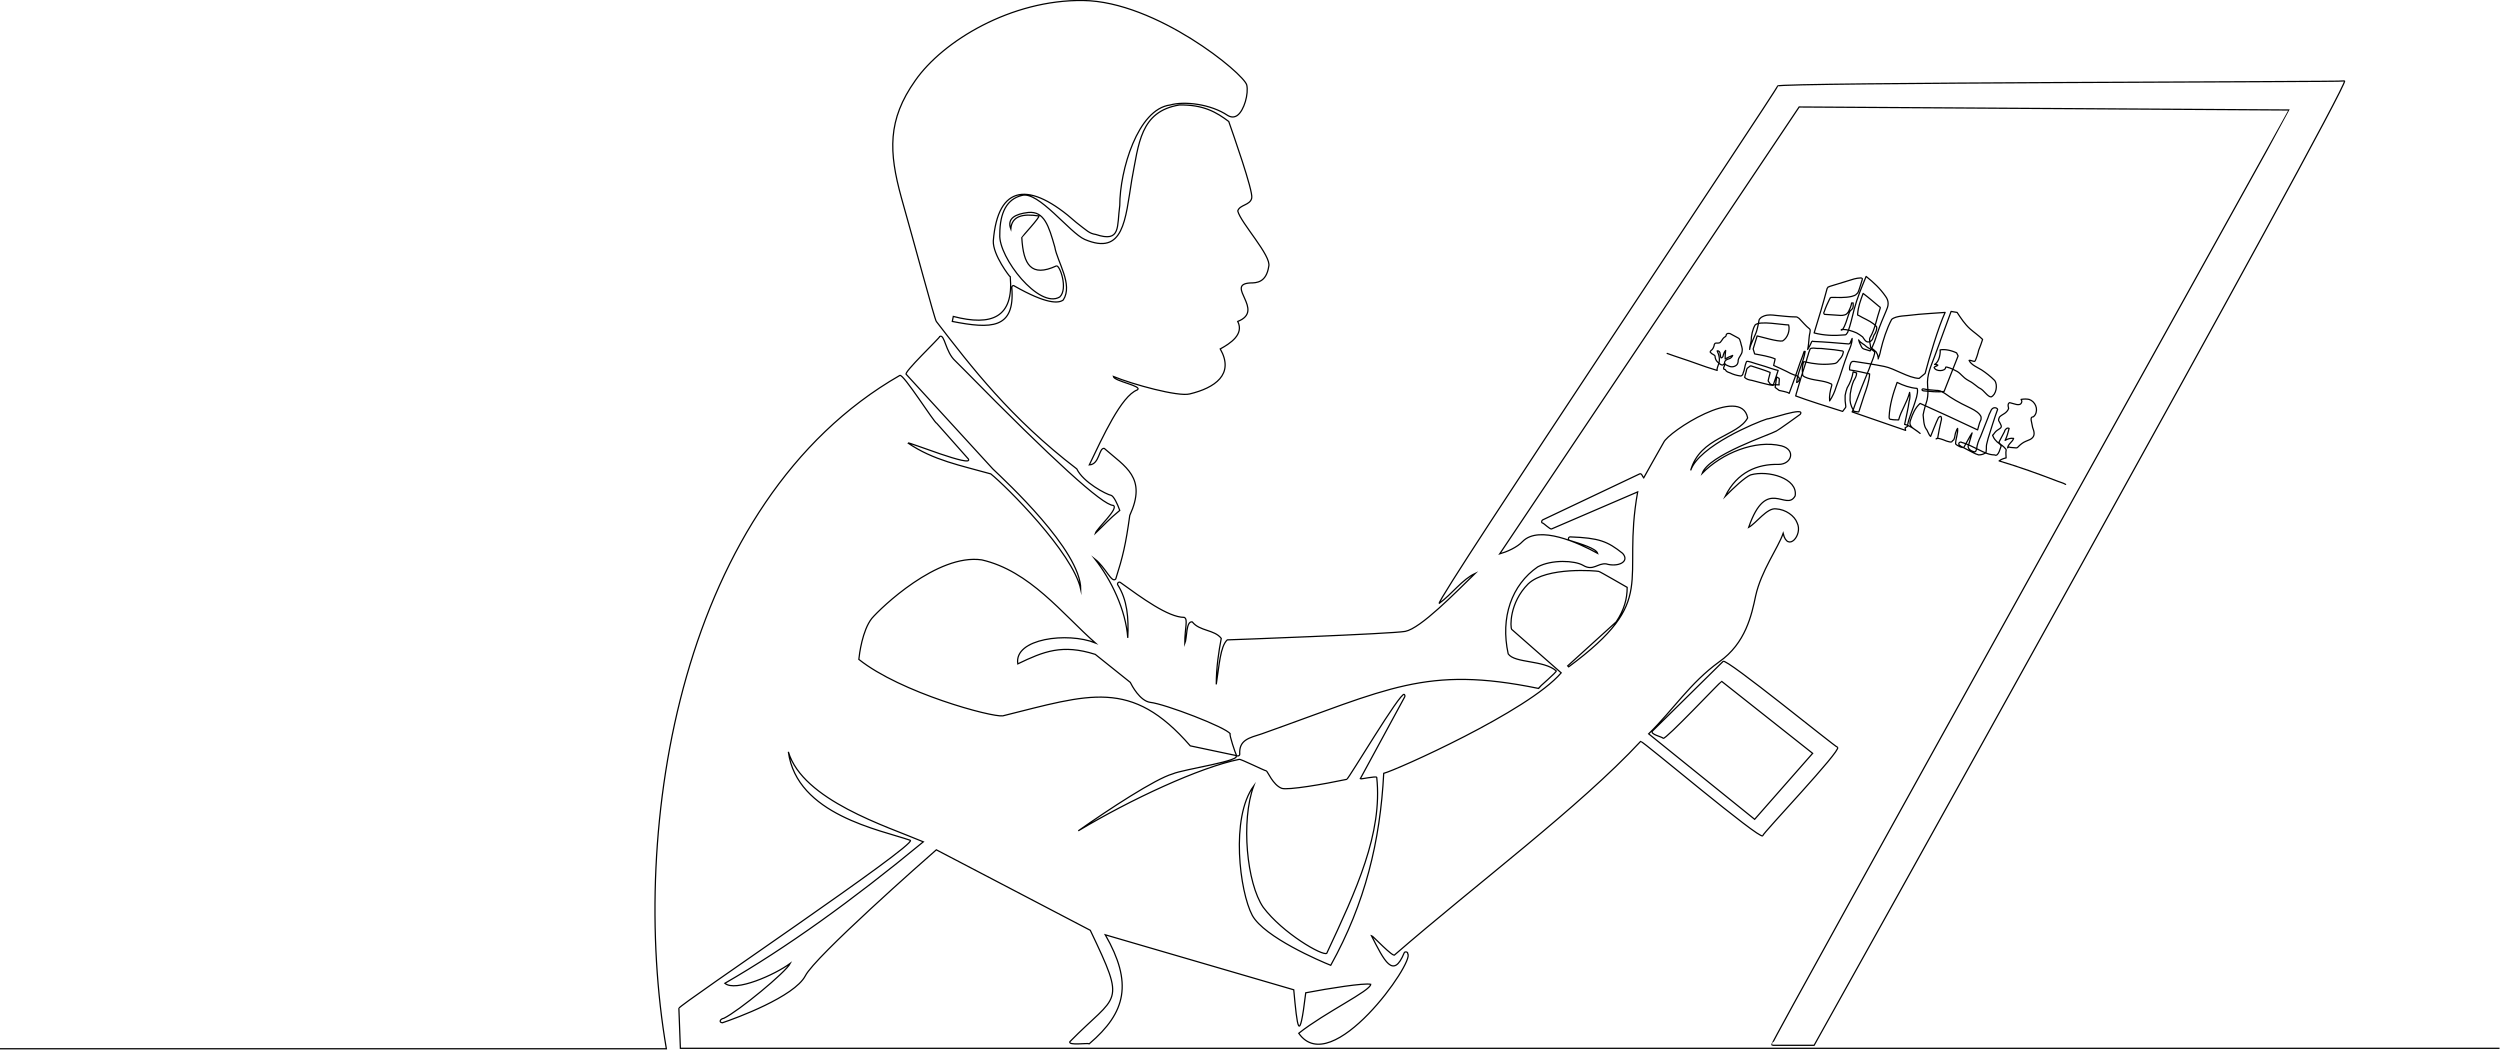 <?xml version="1.0" encoding="utf-8"?>
<!-- Generator: Adobe Illustrator 27.7.0, SVG Export Plug-In . SVG Version: 6.00 Build 0)  -->
<svg version="1.1" id="_xF91C_迹_x5F_1" xmlns="http://www.w3.org/2000/svg" xmlns:xlink="http://www.w3.org/1999/xlink" x="0px"
	 y="0px" viewBox="0 0 500.1 210.3" style="enable-background:new 0 0 500.1 210.3;" xml:space="preserve">
<style type="text/css">
	.st0{fill:none;stroke:#000000;stroke-width:0.25;stroke-miterlimit:10;}
	.st1{fill:none;stroke:#000000;stroke-width:0.25;stroke-linecap:round;stroke-linejoin:round;stroke-miterlimit:10;}
</style>
<path class="st0" d="M0,209.8h133.3c-7.6-44.3,2.8-109.5,46.7-134.7c0.7-0.4,6.9,9.5,7.4,9.6l6.3,7.1c1.2,1.9-12.1-3.5-12.1-3.2
	c5.1,3.5,10.6,4.5,16.6,6.2c3,2.4,16.4,15.7,18,23.1c0-7.8-15.1-21.7-17.6-24.1l-17.3-18.9c-0.8-0.2,6.7-7.3,6.7-7.6
	c1-0.5,1.1,3.1,3.1,4.9c0.3,0.3,1,1,1.9,1.9c17.6,17.9,27.6,27,29.7,27c1.2,0.6-3.3,4.6-3.6,5.6c1.7-1.6,2.8-2.9,4.9-4.6
	c-0.5-1.4-1.2-2.8-1.7-3c-1-0.2-5.6-2.6-6.9-5.3c-13.2-10.1-21.1-20.4-28.1-29.5c-0.3-0.3-4.3-15.3-7-24.8
	c-2.5-9.1-2.8-15.5,2.8-23.4c5.5-7.9,19.2-16.2,33.6-16c14.6,0.2,32.1,14.6,32.7,16.9c0.4,1.7-0.5,5.1-1.9,6.1
	c-0.6,0.4-1.2,0.4-1.9,0c-3.4-2.3-8.7-2.9-11.5-2.1c-6.5,0.8-10.1,13.1-10.1,20.1c-0.6,4.2,0.3,7.5-4.8,5.8
	c-1.3-0.2-1.7-0.7-3.9-2.4c-9.4-8.4-15.7-7.6-16.6,3.7c-0.1,2.8,3.3,7.2,3.4,7.2c0.7,8.1-3.7,9.9-11.4,7.9l-0.2,1
	c7.7,1.5,12.6,1.6,11.9-6.8c0-0.3,0.3-0.5,0.5-0.3c6.5,3.7,8.9,3.5,9.8,2.8c2-3.1-1.2-7.6-1.7-10.6c-1.2-4.2-2.1-7.2-5.3-6.9
	c-2.6,0.3-4.3,1.2-3.5,3.3c0.2-2.6,2.4-3.1,5.6-2.6c0.4,0.1-3.4,4.2-3.4,4.3c0.3,5.5,1.9,8,6.9,5.7c0.7-0.3,2.4,4.6,0.7,6.2
	c-4.1,2.5-12.3-7.9-12-12.5c0-4.5,1.5-7.1,4.4-7.8c3.3-1,9.6,7.5,12.6,8.8c7.8,3.3,8.1-3.9,9.4-11.9c1.4-7.3,1.7-13.7,9.5-15
	c4.9-0.1,7.5,1.5,9.9,3.3c0.8,2.3,4.9,13.9,4.6,15.3c-0.3,1.5-2.4,1.3-2.8,2.6c0.6,2.4,6.8,9,6.2,11.1c-0.5,3.2-2.4,3.3-3.7,3.3
	c-5.2,0.3,3.1,5.5-2.5,7.7c1.3,2.6-1.5,4.4-3.5,5.5c2.9,5.1-1.1,7.8-6.1,9c-2.3,0.6-11.4-1.9-15.3-3.5c0.2,1,6,1.9,4.8,2.7
	c-3.2,1.2-6.9,9.4-9.6,15c2.1-0.1,1.9-3.5,3-3.3c4.2,3.7,8.6,5.8,5.1,13.4c-0.8,5.8-1.4,8.3-2.8,12.7c-0.8,1-2-2.3-4.2-4
	c3.3,4.2,6.2,10.2,6.6,15.8c0.2-4-0.1-7.6-2-10.6c-0.2-0.3,0.2-0.7,0.5-0.5c4.3,3.1,9.6,7,12.8,7c0.8,0.4,0.1,2,0.1,5.3
	c0.5-1.2,0.2-4.6,1.5-4.4c1.5,1.9,4.4,1.5,5.8,3.3c-0.5,2.6-1,5.8-1,9.2c0.6-3.8,0.8-7.6,2.2-8.9c0.3,0,32.9-1.2,35.6-1.7
	c3.1-0.6,10-7.7,14-11.6c-2.6,1.2-4.6,4.1-7.2,6c-0.8-0.5,67.8-103,67.7-103.5c0.1-0.7,113.1-0.8,113.4-1
	c1.3,0.4-105.9,192.6-106.1,192.9h-8.2c-0.1,0-0.2-0.1-0.3-0.1c-0.4-0.1,103.5-186.8,103.5-187l-98-0.6L300,110.8
	c1.4-0.4,3.5-1.3,4.6-2.5c3.3-3.3,11.2,0.3,15,2.4c-0.3-1-3.4-1.9-5.6-2.6c-0.4-0.1-0.3-0.7,0.1-0.7c5.8,0.2,7.5,0.9,10.5,3.3
	c1.5,1.7-1,2.8-3.3,2.1c-1.7-0.2-2.6,1.5-4.6,0.3c-1.7-1-6.3-1.2-9.1,0.3c-5.2,3.6-7.5,10.1-5.9,17.4c1.3,1.9,7.1,1.2,9.6,3.4
	c0.3,0.1-3.6,3.4-3.6,3.5c-22.5-4.6-29.9,0.1-55.3,9.1c-2.5,0.8-4.6,1.2-4.4,4.1c0,0.3-0.6,0.5-0.7,0.1c-0.1-0.1-1.5-4.2-1.2-4.2
	c-0.8-1.3-13.1-6-16-6.3c-2.1-0.3-3.7-3.4-4-4l-7-5.6c-6.6-2.1-10.3-0.6-15.5,1.9c-0.8-5.1,10-6.4,15.5-4.2
	c-6.6-5.8-13.1-14.4-22.7-16.6c-8.9-1.3-20.2,9.6-22,11.7c-1.9,2.4-2.5,7.2-2.6,8.2c8.4,6.7,26.6,11.6,28.8,11.3
	c17.3-4.3,25.7-7.6,37.5,6l9,1.9c2,1-10.5,2.8-12.5,3.7c-3.5,1-12.8,7.1-18.9,11.4c10.5-6.3,24.3-12.7,32.2-14.3
	c0.3-0.1,5.1,2.3,5.4,2.3c0.3,0.1,1.3,2.8,3.1,3.5c1.2,0.4,8.3-0.8,13-1.8c0.4-0.1,10.7-17.5,11.5-17c0.1,0.1,0.2,0.3,0.1,0.5
	l-8.9,16.4c0.1,0.1,3.2-0.6,3.3-0.3c1.2,11.2-4.1,22.6-10,35.2c-0.8,0.6-8.8-4-12.7-9.2c-3.3-4.8-4.5-17.3-1.9-24.3
	c-4.7,6.4-2.8,21.2-0.3,25.9c2.4,4.4,13.7,9.2,15.7,10c6.9-12.4,9.9-24.9,10.6-38.4c2.4-0.6,28.9-12.4,35.5-20.1l-9.9-8.7
	c-0.3-0.4-0.5-5.3,3.3-9.1c3.7-3.5,13.7-2.6,14.1-2.5c0.2,0,5.5,3.1,5.7,3.2c0,2.3-0.6,4.5-2.2,6.9l-9.7,8.8l0.2,0.2
	c18.2-13.5,10.5-16.7,13.8-35l-17.2,7.4c-0.3,0.2-1.6-1.2-1.9-1.2c-0.2-0.1-0.1-0.5,0.1-0.6l19.4-9.2c0.4-0.2,0.6,0.6,0.8,0.8
	c0.7-1.3,2.6-4.6,4-7.1c0.9-2.1,15.5-11.6,16.8-4.9c-2,3.7-9.5,3.8-11.4,10.5c1.7-4.9,13.1-9.6,15.3-10.3c0.1,0.2,7.9-2.6,6.6-0.9
	c-0.1,0.1-4.6,3.3-4.7,3.3c-1.4,0.8-13.6,4.8-14.9,8.5c3.9-4,10.6-6.8,15.9-5.5c2.9,0.8,2,3.7-0.6,3.7c-4.2-0.1-8.3,1.5-10.7,6.4
	c1.7-1.7,3.9-3.8,5.1-4.3c3.5-1,9.5,0.7,8.9,4.2c-1.8,3.3-5.7-4.1-9.3,6.3c1.5-0.8,3.7-4,5.5-3.7c1.9,0.1,3.7,1.4,4.2,2.8
	c1.2,2.4-1.9,6-2.8,2.1c-1,2.9-4.4,7.5-5.5,12.5c-0.8,3.8-2,9.5-7.3,13.2c-5.9,4.3-9.1,9.5-14.1,14.4l21.2,17.1l11.6-13.2
	l-18.2-14.4c-0.3,0.1-11.2,11.7-11.7,11.4c-0.1-0.3-2.8-0.8-2.1-1.5l14.1-13.9c0.6-0.7,22.5,17.2,22.9,17.2c0.8,0.6-15,17.2-15,17.7
	c-0.6,0.8-23.9-18.9-24.4-18.9c-12.3,13.2-32.7,28.4-49.2,42.7c-0.2,0.7-4.5-3.9-4.7-3.9c2.6,5.1,4.4,8.9,6.6,3.5
	c0.1-0.3,0.8-0.2,0.7,0.2c1.5,1.5-15.2,25.3-21.8,15.9c5.3-4.2,14.4-8.5,14.4-9.8c-1.3-0.3-8.3,0.8-13,1.7
	c-1.3,10.8-1.7,6.9-2.4-0.6l-37.7-11c5.5,9.6,4.2,15.5-3.2,21.8c-0.3-0.2-4.2,0.4-3.9-0.4c9.6-9.8,11.4-7,4.1-22.3l-30.8-16.1
	c-2.2,1.9-24.3,21.4-26.2,25.2c-2.2,4.2-13.9,8.5-16.6,9.4c-0.8-0.1-0.4-0.8,0.3-0.9c2.9-1.4,12.4-9.2,13.3-11
	c-3.1,2.3-11,5.8-13.1,4c12.3-7.1,25.4-16.5,39.7-28.3c-7.3-3.1-24.1-8.3-27-18c1.7,12.6,18.4,15.6,24.4,17.7
	c1.5,0.8-46.4,33-46.3,33.6l0.3,8h363.9"/>
<path class="st1" d="M333.5,70.7c1.9,0.7,3.9,1.3,5.8,2c1.4,0.5,2.8,1,4.2,1.4c-0.1-0.4,0.2-0.9,0.3-1.3c0.3-0.8,0.1-1.8-0.3-2.6
	c0.3-0.1,0.6,0.2,0.6,0.6c0.1,0.3,0,0.6,0.2,0.8c0.1,0,0.2-0.1,0.3-0.2s0.1-0.2,0.1-0.3c0.1-0.3,0.2-0.7,0.5-1
	c-0.1,0.6-0.1,1.1-0.1,1.7c0.5-0.3,1-0.5,1.5-0.7c-0.1,0.3-0.4,0.6-0.8,0.7s-0.7,0.3-0.8,0.6c-0.1,0.2,0.1,0.5,0.3,0.6
	c0.2,0.1,0.4,0.2,0.7,0.3c0.3,0.1,0.6,0.1,0.9,0c0.3-0.1,0.6-0.3,0.7-0.6c0.1-0.2,0.1-0.4,0.1-0.6c0.1-0.7,0.8-1.2,0.8-1.9
	c0.1-0.6-0.2-1.1-0.3-1.7c-0.1-0.2-0.1-0.4-0.2-0.6c-0.1-0.2-0.3-0.3-0.5-0.4c-0.4-0.2-0.9-0.5-1.3-0.7c-0.1-0.1-0.3-0.1-0.5-0.1
	s-0.3,0.1-0.4,0.3c0,0.1,0,0.2-0.1,0.3c-0.1,0.1-0.2,0.1-0.3,0.2c-0.4,0.3-0.6,1-1,1.1c-0.3,0.1-0.8-0.1-0.9,0.2
	c-0.1,0.1-0.1,0.2-0.1,0.3c-0.1,0.4-0.3,0.8-0.6,1c-0.1,0.1-0.2,0.2-0.2,0.3s0.1,0.1,0.1,0.1c0.1,0.2,0.3,0.3,0.5,0.4
	c0.1,0.1,0.2,0.1,0.3,0.2c0.1,0.1,0.1,0.3,0.1,0.4c0.1,0.5,0.3,0.8,0.7,1.1c0.1,0.1,0.3,0.3,0.6,0.4s0.3-0.1,0.6-0.3
	c0.1,0.1,0,0.4-0.1,0.6c-0.1,0.2-0.2,0.4,0,0.6c0.1-0.1,0.3,0.1,0.4,0.3c0.2,0.2,0.5,0.3,0.8,0.4c0.6,0.3,1.3,0.5,2,0.6
	c0.3,0.1,0.6-0.3,0.6-0.6c0.3-0.6,0.3-1.4,0.6-2.1c0-0.1,0.1-0.1,0.1-0.2c0.3-0.1,1.4,0.3,1.7,0.4c0.7,0.2,1.4,0.4,2,0.6
	c0.9,0.3,1.7,0.6,2.6,0.8c-0.2,0.6-0.8,2.4-1,3c-0.9-0.1-1.8-0.4-2.7-0.6c-0.5-0.1-1-0.3-1.5-0.4c-0.6-0.1-1.1-0.2-1.5-0.6
	c0.1-0.6,0.3-1,0.4-1.6c0-0.1,0.1-0.1,0.1-0.2c0.1-0.1,0.1-0.1,0.1-0.1c0.1-0.1,0.3-0.2,0.4-0.3c0.1,0,0.1-0.1,0.1-0.1s0.1,0,0.2,0
	c1.2,0.4,2.6,0.8,3.8,1.3c-0.1,0.6-0.3,1.1-0.4,1.7l0.4,0.6c0.3,0.3,1.5,0.1,1.8,0.2c-0.1-0.2,0.1-1.1,0-1.3l-0.5-0.3l-0.3,2.1
	l0.8,0.6c0.3,0.1,1.8,0.3,2,0.6c0.8-2.1,1.5-4.1,2.2-6.2c0.3-0.8,0.6-1.5,0.8-2.2c0.1,0,0.1,0,0.2,0c-0.3,2.1-1.5,4.1-1.7,6.2
	c0.1,0,0.3-0.1,0.4-0.3c0.1-0.1,0.1-0.1,0.1-0.3c0-0.1,0.1-0.2,0-0.3c-0.1-0.3-0.8-0.6-1-0.6c-0.5-0.2-1-0.4-1.5-0.7
	c-0.8-0.4-1.7-0.8-2.6-1.2c0.1-0.3,0.2-1,0.3-1.3c-1.1-0.5-3-0.8-4.1-1l-0.3-1c0.2-0.6,0.6-2,0.8-2.6c0.9,0.2,4.2,1.2,5.1,1
	c1-0.6,1.5-2.1,1.2-3.2c-1.2,0-5.8-0.9-6.7,0c-0.5,0.8-0.8,2.2-0.8,3.2c-0.1,0.6-0.3,1.1-0.3,1.7c0.1-1,1.1-2.7,1.4-3.7
	c0.1-0.3,0.2-0.8,0.3-1.2c0.1-0.3,0.1-1,0.3-1.2c0.1-0.1,0.2-0.2,0.3-0.3c0.2-0.1,0.3-0.2,0.6-0.3c0.8-0.3,1.6-0.2,2.4-0.1
	c1.3,0.1,2.6,0.3,4,0.3c0.1,0,0.2,0,0.3,0.1s0.2,0.1,0.3,0.2c0.7,0.7,1.3,1.5,2.1,2.1c0.3,0.3-0.1,1.1-0.1,1.7
	c-0.1,0.8-0.1,1.6-0.3,2.4c0.3-0.5,0.6-1,0.8-1.5c0-0.1,0.1-0.1,0.1-0.1c0.1-0.1,0.1-0.1,0.2,0c2.4,0.1,4.7,0.3,7.1,0.5
	c0.1,0,0.1,0,0.2-0.1c0.1,0,0.1-0.1,0.1-0.1c0.1-0.3,0.3-0.6,0.4-0.9c0,1-0.4,1.9-0.8,2.8c-0.9,2.3-1.5,4.6-2.4,6.9
	c-0.3,1-0.7,1.9-1.3,2.8c-0.1-1,0.1-2,0.4-3c0-0.1,0.1-0.2,0-0.3c0-0.1-0.1-0.1-0.1-0.1c-1.6-0.8-3.6-0.6-5.3-1.4
	c-0.1-0.1-0.2-0.1-0.3-0.2c-0.1-0.1-0.1-0.2-0.1-0.3c-0.1-0.8-0.1-1.5,0.1-2.2c0-0.1,0.1-0.2,0.1-0.3c0.1-0.1,0.1,0,0.3,0
	c1.7,0.4,3.5,0.6,5.3,0.4c0.3,0,0.5-0.1,0.7-0.1c0.3-0.1,0.5-0.3,0.7-0.6c0.4-0.4,0.8-0.9,0.9-1.5c0-0.1,0.1-0.2,0-0.3
	c-0.1-0.1-0.1-0.1-0.2-0.1c-1.1-0.2-2.1-0.3-3.3-0.4c-0.6-0.1-1.1-0.1-1.7-0.1c-0.3,0-1.1-0.2-1.4,0.1c-0.1,0.2-0.2,0.6-0.3,0.8
	c-0.1,0.5-0.3,0.9-0.4,1.4c-0.7,2.1-1.4,4.4-2,6.5c-0.1,0.2-0.1,0.5-0.2,0.7c2.1,0.8,7.1,2.4,9.4,3.1l0.6-0.8
	c0.1-0.1-0.1-1.1-0.1-1.3c0-0.3,0-0.7,0-1.1c0.1-0.5,0.2-1,0.4-1.5c0.6-1,1-2,1.2-3.2c0.2,0.1,0.4,0.1,0.7,0.2
	c0,0.6-0.3,1.1-0.6,1.6c-0.3,0.7-0.5,1.5-0.6,2.2c-0.1,0.3-0.1,0.7-0.1,1c-0.1,0.9,0.1,1.7,0.6,2.6c0.1,0.1,0.1,0.1,0.1,0.2
	c0.1,0.1,0.1,0.1,0.2,0.1c0.2,0,0.5,0.1,0.7,0.1c0.1,0,0.1,0,0.1,0s0.1-0.1,0.1-0.2c0.3-1,0.7-2.1,1-3.1c0.5-1.4,1-2.8,1.1-4.3
	c-1.3-0.3-2.6-0.6-4-0.8c-0.1-0.5,0.1-1.1,0.3-1.5c0.1-0.1,0.1-0.1,0.3-0.2c0.1,0,0.1,0,0.3,0c2,0.3,4,0.6,6,1
	c2.1,0.4,4.8,2.3,7,2.4l1.2-1c0.8-3.1,2.7-9.4,4-12.2c0,0-6.1,0.4-6.4,0.5c-1.2,0.2-3.4,0.1-4.3,0.9c-1,1.9-1.7,4.1-2.2,6.2
	c-0.1,0.6-0.3,1.2-0.5,1.7c0.1-0.2-0.1-0.6-0.1-0.8c-0.1-0.2-0.2-0.4-0.3-0.6c-0.3-0.3-0.7-0.6-1.1-0.9c0-0.4-0.4-1.6-0.1-2
	c1-1.7,1.3-3.8,2-5.8c0-0.1,0.1-0.1,0-0.2c0-0.1-0.1-0.1-0.1-0.1c-1.1-0.9-2.1-1.8-3.3-2.7c-0.5,1.3-1,2.7-1.1,4.1
	c0,0.1,0,0.1,0,0.2c0.1,0.1,0.1,0.1,0.2,0.1c1,0.6,2.1,1,3,1.7c0.3,0.3,0.4,0.3,0.6,0.6c0.1,0.5-0.2,1.2-0.5,1.6
	c-0.2,0.3-0.2,0.8-0.5,1.1c-0.1,0.1-0.3,0.3-0.6,0.3c-0.6,0.1-0.9-0.6-1.2-1c-0.4-0.3-0.8-0.6-1.2-0.8c-0.9-0.4-1.9-0.7-2.8-0.7
	c-0.1,0-0.3,0-0.3,0.1c0.1,0.1,0.2,0,0.3-0.1c0.6-0.9,0.8-1.9,1.2-3c0.1-0.3,0.2-0.6,0.4-0.8c0.1-0.1,0.3-0.2,0.3-0.3
	c0.3-0.3,0.2-0.8,0.2-1.2c-0.1,0-0.2,0-0.3,0c-0.1,0.6-0.3,1.1-0.6,1.7c-0.2,0.3-0.4,0.6-0.8,0.7c-0.3,0.1-0.6,0.1-0.8,0.1
	c-1-0.1-2-0.1-3-0.2c-0.1,0-0.3,0-0.3-0.1c-0.1-0.1-0.1-0.3,0-0.4c0.3-0.9,0.7-1.8,1.1-2.6c0.1-0.1,0.1-0.1,0.1-0.2
	c0.1-0.1,0.2-0.1,0.3-0.1c1.3,0,2.7,0.1,4-0.2c0.3-0.1,0.8-0.2,1-0.5c0.3-0.2,0.4-0.6,0.5-0.9c0.2-0.6,0.4-1.2,0.6-1.9
	c0-0.1,0.1-0.2,0-0.3c-0.1-0.1-0.2-0.1-0.3-0.1c-0.4,0-0.9,0.1-1.3,0.2c-1.6,0.5-3.3,1-4.9,1.5c-0.1,0.1-0.3,0.1-0.3,0.1
	s-0.1,0.2-0.2,0.3c-0.8,3-1.7,6-2.6,8.9c1.9,0.5,4,0.6,6,0.4c0.1,0,0.3,0,0.4-0.1s0.2-0.3,0.3-0.4c0.6-1.5,0.9-3.1,1.3-4.6
	c0.6-2.3,1.5-4.4,2.4-6.6c1.5,1.2,2.8,2.4,3.9,4c0.3,0.4,0.5,0.9,0.5,1.4c0,0.6-0.2,1-0.4,1.5c-0.6,1.4-1.2,2.8-1.7,4.3
	c-0.4,1.2-0.8,2.6-1.5,3.7l-1.3-0.4c-0.3-0.1-0.5-0.5-0.6-0.8c-0.2-0.3-0.3-0.7-0.4-1c0.1,0.2,0.4,0.5,0.6,0.6
	c0.2,0.2,0.5,0.3,0.8,0.6s0.6,0.4,0.9,0.6c0.3,0.1,0.6,0.3,0.8,0.5c0.1,0.1,0.1,0.1,0.1,0.2v0.1v0.1c-0.2,1-0.8,2.1-1.1,3.1
	c-0.5,1.2-1,2.5-1.5,3.7c-0.4,1.1-0.9,2.3-1.3,3.4c-0.2,0.5-0.3,1-0.6,1.5l10.7,3.7l-0.1-0.5l0.6-0.4c0,0-0.2,0.2-0.1-0.2
	c0.2-1.2,0.8-2.5,1.2-3.7c0.2-0.6,0.4-1.2,0.6-1.9c0.1-0.5,0.3-1.2,0.1-1.7c-1.4-0.1-2.8-0.6-4-1.2c-0.8,2.2-1.5,4.5-1.6,6.9
	c0,0.1,0,0.3,0.1,0.4c0.1,0.1,0.2,0.1,0.3,0.1c0.5,0.1,1,0.1,1.5,0.1c0.5-1.9,1.7-3.5,2.2-5.5c0.1,0.6,0.1,1.2-0.1,1.8
	c-0.2,1.5-0.6,3.1-0.9,4.6c0.8,0.1,2.4,1.2,3.1,1.8c-0.3-0.3-1.5-1-1.8-1.4c-0.3-0.4-0.3-0.8-0.1-1.3c0.4-1.2,0.9-2.4,1.9-3.3
	c3.8,1.7,7.7,3.5,11.5,5.3c0.2-0.6,0.3-1.3,0.6-1.9c0.1-0.1,0.1-0.3,0.1-0.6c0-0.2-0.1-0.3-0.3-0.6c-0.6-0.7-1.5-1.1-2.3-1.5
	c-1.7-0.8-3.3-1.7-4.8-2.8c-0.3-0.1-0.5-0.3-0.8-0.4c-0.3-0.1-0.6-0.1-0.8-0.1c-0.8-0.1-1.7-0.1-2.5-0.3c-0.1,0-0.3,0-0.3,0.1
	c-0.1,0.2,0.2,0.3,0.4,0.3c1.2,0.1,2.7,0.3,4,0.1l2.8-7.1l-0.3-0.6c-1-0.5-2.4-0.8-3.3-0.6c0.1,0.4-0.1,2.4-1.1,2.9
	c1.5,0.1-0.1,0.4-0.1,0.6c0.3,0.9,2.3,0.8,2.3,0c0-0.3,1.6,0.4,1.9,0.6c1.2,0.5,1.3,1.3,2.8,2.1c1,0.5,1.7,1.3,2.2,1.5
	c0.8,0.4,1.5,1.7,2.2,1.7c1-0.4,1.4-2.4,0.7-3.3c-0.8-0.8-1.7-1.5-2.6-2.1c-0.8-0.5-2.1-1-2.5-1.9c0.3-0.1,0.7,0.2,1.1,0.2
	c0.2,0,0.8-2,0.8-2.2c0.3-0.8,0.6-1.5,0.8-2.2c-0.8-0.8-1.7-1.4-2.5-2.1c-1.1-1-1.8-2.1-2.6-3.3l-1.2-0.2c-1.1,3-2.2,6-3.3,9
	c-0.7,1.9-1.6,3.7-1.4,5.9c0.1,1,0.1,1.9-0.1,2.8c-0.3,1-0.6,1.9-0.8,3c0.1,0.8,0.1,2.1,0.6,2.8c0.3,0.3,0.5,1.2,0.9,1.5
	c0,0,1.3-3.3,1.5-3.6c0-0.1,0.1-0.1,0.1-0.2c0.1-0.1,0.2-0.1,0.3-0.2h0.1c0,0,0.1,0,0.1,0.1c0.1,0.2,0.1,0.6,0,0.8
	c-0.3,1.2-0.5,2.4-0.7,3.5c-0.1,0-0.2,0.1-0.3,0.1c0.2-0.3,1.2,0.1,1.5,0.2c0.4,0.2,0.8,0.3,1.2,0.4c0,0,0.4,0.1,0.5-0.1
	c0-0.1,0.2-0.2,0.3-0.3s0.1-0.3,0.2-0.5c0.1-0.4,0.1-0.8,0.3-1.2c0.1-0.2,0.1-0.4,0.3-0.6c0.1,1.1-0.4,2-0.4,3.1
	c0.2,0.3,1.5,1,1.7,0.6c0.6-1,1-1.9,1.6-2.8c-0.2,0.8-0.5,1.6-0.7,2.4c-0.1,0.1-0.1,0.3-0.1,0.3c0,0.4,0.3,0.7,0.7,0.9
	c0.3,0.1,0.6,0.3,0.8,0.1c0.1-0.1,0.1-0.3,0.2-0.5c0.1-0.9,0.4-1.7,0.8-2.5c0.5-1.2,1-2.6,1.5-3.8c0.1-0.4,0.3-0.8,0.5-1.2
	c0.1-0.3,0.3-0.6,0.6-0.7s0.7,0,0.8,0.3c-0.7,1.9-1.3,3.9-1.9,5.8c-0.1,0.4-0.2,0.8-0.3,1.2c-0.1,0.4,0,0.9-0.1,1.4
	c0,0.1,0,0.2-0.1,0.3c-0.1,0.1-0.1,0.1-0.2,0.1c-0.3,0.2-0.8,0.3-1.2,0.3c-0.4-0.1-0.8-0.3-1.2-0.5c-0.8-0.4-1.5-0.8-2.3-1.2
	c-0.1-0.1-0.3-0.2-0.4-0.3s-0.1-0.4,0.1-0.5s0.3-0.1,0.4,0c1.2,0.3,2.4,1,3.5,1.5c1,0.5,2,1,3.1,1c0.8,0.5,1.2-1.7,1.3-1.7
	c0-0.4-0.6-0.7-0.8-0.9c-0.3-0.3-0.6-0.6-0.8-1.1c0-0.1-0.1-0.1-0.1-0.2c0-0.1,0-0.1,0.1-0.1c0.2-0.3,0.5-0.7,0.8-0.9
	c0.4-0.3,1-0.5,0.8-1c-0.1-0.3-0.3-0.6-0.4-0.8c-0.1-0.1-0.1-0.2-0.1-0.3c0-0.2,0.1-0.4,0.2-0.6c0.3-0.3,0.7-0.5,1-0.7
	c0.3-0.2,0.7-0.6,0.8-1c0-0.2-0.1-0.3-0.1-0.6s0.1-0.4,0.2-0.5c0.1-0.1,0.2,0,0.3,0c0.6,0.1,1.9,0.8,2.2-0.1c0.1-0.2,0-0.4-0.1-0.6
	c0.6-0.1,1.1-0.1,1.6,0c1.2,0.4,1.9,1.9,1.2,3.1c-0.1,0.1-0.2,0.3-0.4,0.4c-0.1,0-0.2,0-0.3,0.1c-0.1,0.1-0.1,0.3-0.1,0.5
	c0.1,0.5,0.2,1,0.3,1.5c0.3,0.8,0.6,1.7-0.3,2.3c-0.3,0.2-0.7,0.3-1.1,0.5c-0.5,0.2-1,0.6-1.3,0.9c-0.1,0.1-0.2,0.2-0.3,0.3
	c-0.1,0.1-0.3,0.1-0.3,0.1c-0.4,0-0.8-0.1-1.2-0.1c-0.1-0.1-0.3-0.1-0.5,0.1c0.1-0.8,1-1.2,1.2-1.9c-0.6-0.1-1.2,0.1-1.7,0.4
	c0.4-0.8,0.6-1.6,0.8-2.4c-0.2-0.1-0.4-0.1-0.6,0.1c-0.1,0.1-0.3,0.3-0.3,0.5c-0.3,0.6-0.7,1.3-1,1.9c0,0.1-0.1,0.1-0.1,0.2
	c0,0.2,0.1,0.3,0.3,0.5c0.2,0.1,1.3,1,1.1,1.2c-0.1,0.5,0,1,0,1.5c-0.5,0.1-1,0.3-1.4,0.6c4,1.2,7.9,2.6,11.8,4.1
	c0.5,0.2,1,0.3,1.5,0.6"/>
</svg>
